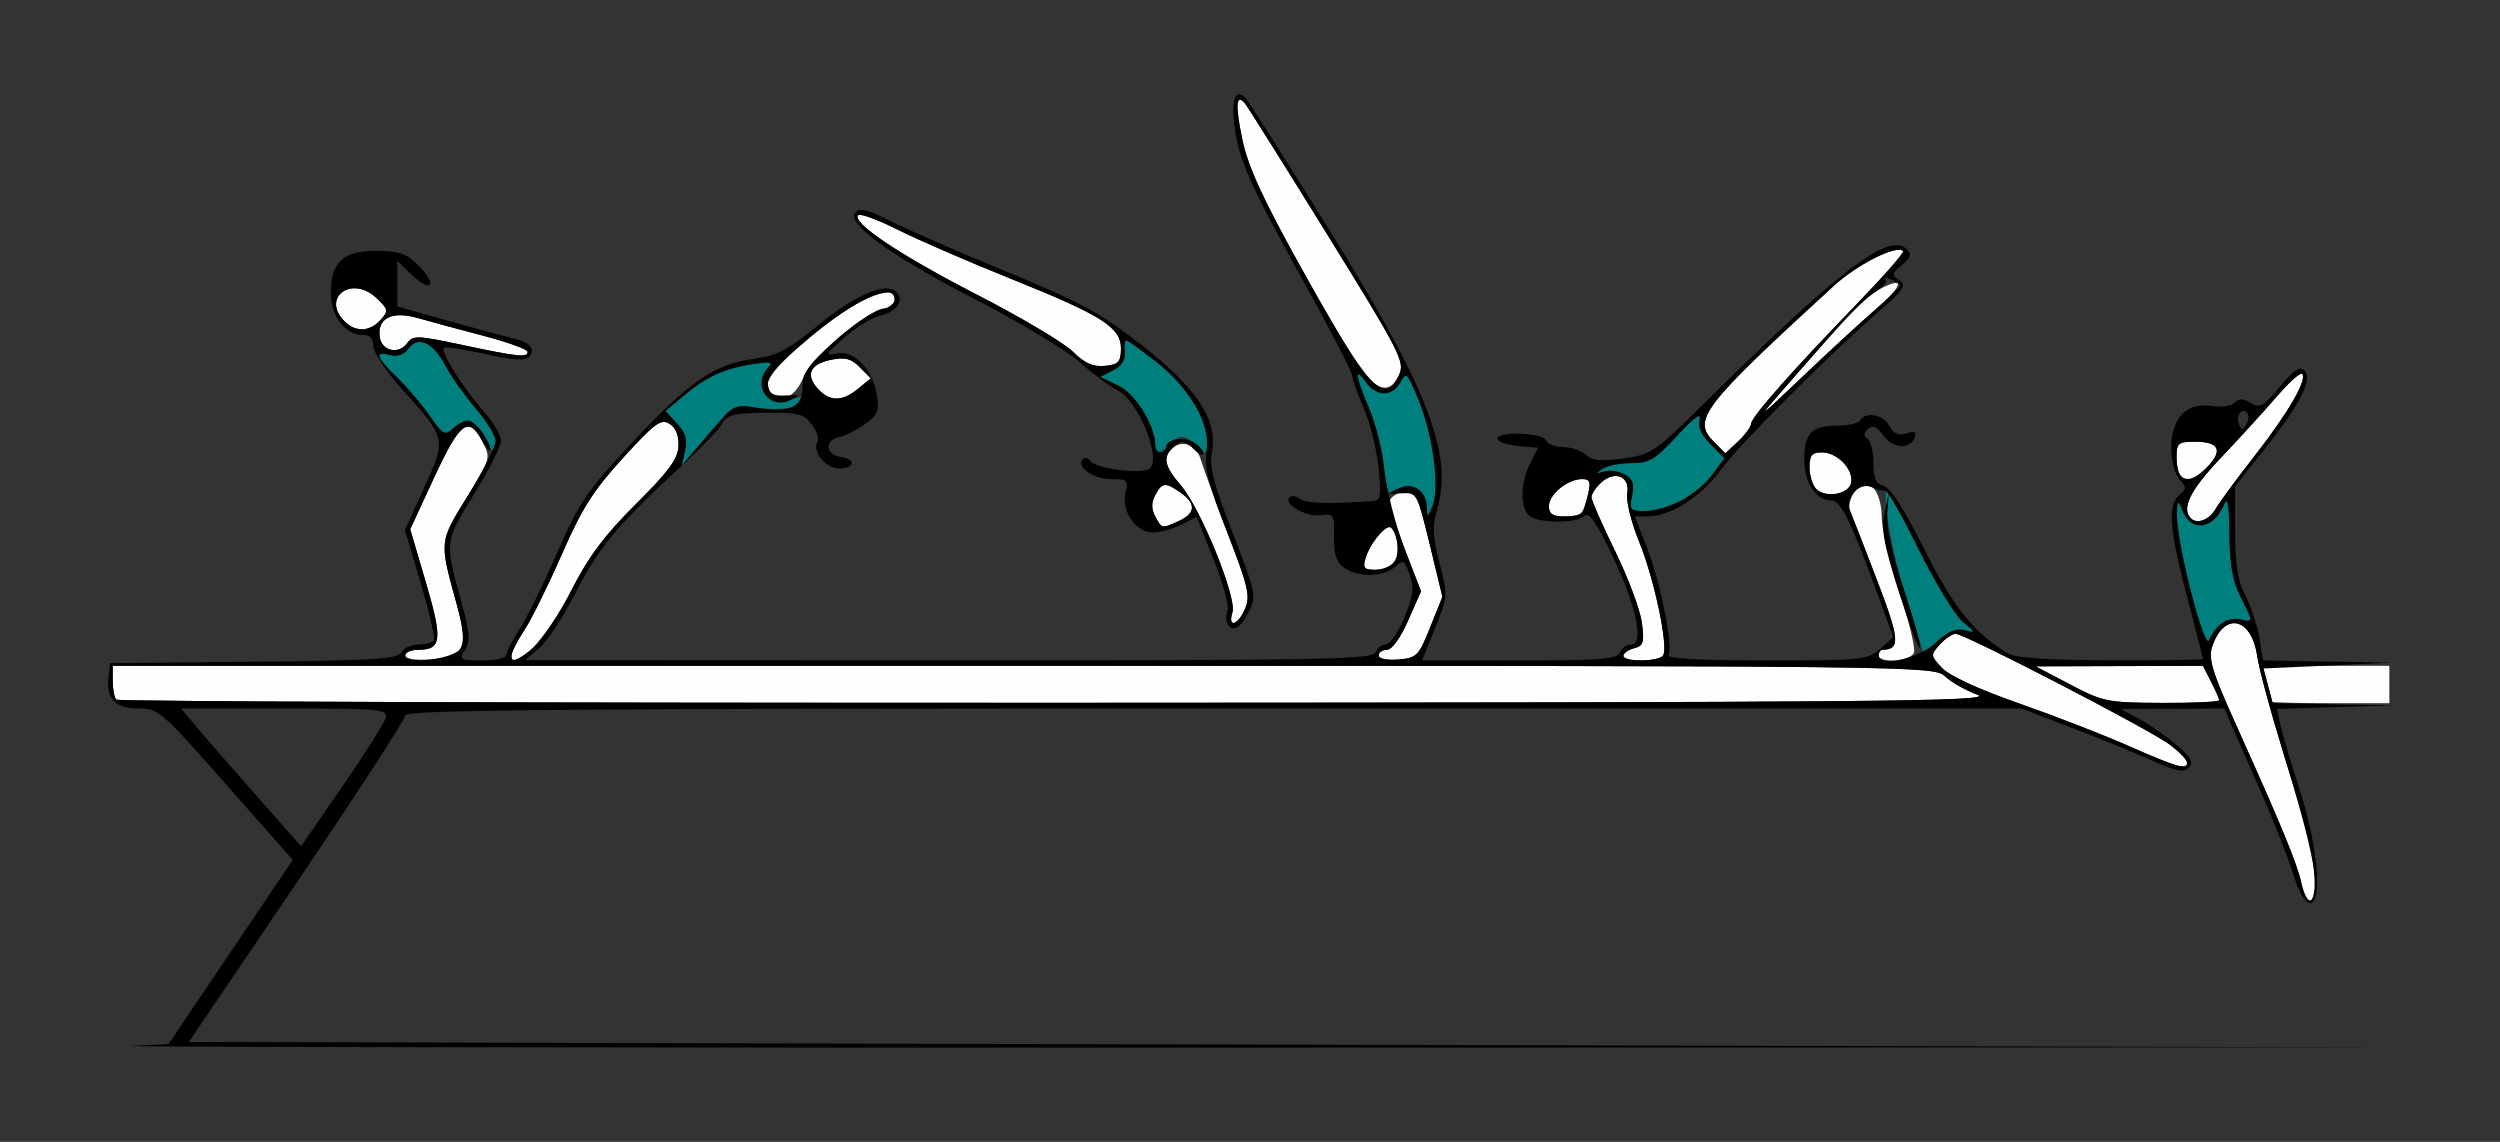 <?xml version="1.0" encoding="UTF-8" standalone="no"?>
<!-- Created with Inkscape (http://www.inkscape.org/) -->

<svg
   xmlns:dc="http://purl.org/dc/elements/1.1/"
   xmlns:cc="http://creativecommons.org/ns#"
   xmlns:rdf="http://www.w3.org/1999/02/22-rdf-syntax-ns#"
   xmlns:svg="http://www.w3.org/2000/svg"
   xmlns="http://www.w3.org/2000/svg"
   xmlns:sodipodi="http://sodipodi.sourceforge.net/DTD/sodipodi-0.dtd"
   xmlns:inkscape="http://www.inkscape.org/namespaces/inkscape"
   id="svg3336"
   version="1.1"
   inkscape:version="0.91 r13725"
   width="439.252"
   height="200.625"
   viewBox="0 0 439.252 200.625"
   sodipodi:docname="bb830403.svg">
  <rect x="0" y="0" width="439.252" height="200.625" fill="#333333" stroke="none"/>
  <defs
     id="defs3340" />
  <sodipodi:namedview
     pagecolor="#8f8f8f"
     bordercolor="#666666"
     borderopacity="1"
     objecttolerance="10"
     gridtolerance="10"
     guidetolerance="10"
     inkscape:pageopacity="0"
     inkscape:pageshadow="2"
     inkscape:window-width="1583"
     inkscape:window-height="1005"
     id="namedview3338"
     showgrid="false"
     inkscape:zoom="1.4228723"
     inkscape:cx="243.6512"
     inkscape:cy="112.0571"
     inkscape:window-x="0"
     inkscape:window-y="0"
     inkscape:window-maximized="0"
     inkscape:current-layer="svg3336" />
  <g
     id="g3346"
     transform="translate(5.788,3.548)">
    <path
       style="fill:#fefefe"
       d="m 398.573,151.641 c -0.703,-3.345 -3.541,-10.229 -11.375,-27.594 -4.318,-9.572 -5.014,-11.839 -4.298,-13.996 2.051,-6.171 6.897,-5.18 7.885,1.613 0.329,2.264 2.363,9.812 4.52,16.773 5.499,17.748 7.043,26.25 4.769,26.25 -0.473,0 -1.149,-1.371 -1.501,-3.047 z m -30.349,-24.12 c -4.369,-1.938 -13.066,-5.314 -19.326,-7.5 -6.991,-2.442 -12.188,-4.837 -13.471,-6.207 -2.027,-2.165 -2.039,-2.287 -0.389,-4.116 0.935,-1.037 2.183,-1.885 2.772,-1.885 1.609,0 34.161,16.847 37.658,19.49 3.122,2.359 3.932,4.026 1.869,3.846 -0.643,-0.056 -4.743,-1.688 -9.112,-3.627 z M 14.642,119.375 c -0.343,-0.344 -0.623,-1.82 -0.623,-3.281 l 0,-2.656 159.986,0 c 158.193,0 160.009,0.021 161.957,1.857 1.084,1.022 3.634,2.468 5.668,3.215 3.253,1.195 -16.125,1.366 -161.334,1.424 -90.767,0.036 -165.312,-0.215 -165.654,-0.559 z m 343.302,-2.656 -6.075,-3.19 14.696,-0.045 14.696,-0.045 1.426,2.766 c 0.784,1.521 1.426,2.998 1.426,3.281 0,0.283 -4.521,0.495 -10.047,0.47 -9.572,-0.043 -10.334,-0.196 -16.121,-3.236 z m 35.514,3.041 c 0,-0.132 -0.391,-1.609 -0.869,-3.281 l -0.869,-3.041 11.15,0 11.15,0 0,3.281 0,3.281 -10.28,0 c -5.654,0 -10.28,-0.108 -10.28,-0.241 z M 65.421,111.614 c 0,-0.544 1,-0.989 2.222,-0.989 4.169,0 4.374,-1.707 1.413,-11.776 l -2.767,-9.409 4.208,-9.095 c 4.547,-9.828 6.073,-10.943 8.508,-6.219 1.463,2.837 1.423,2.972 -2.878,9.895 -4.762,7.664 -4.74,7.426 -1.725,18.413 2.186,7.967 1.476,9.48 -4.638,9.882 -2.603,0.171 -4.344,-0.11 -4.344,-0.703 z m 18.692,-0.071 c 0,-0.527 1.024,-2.531 2.276,-4.453 1.252,-1.923 4.214,-7.925 6.582,-13.339 3.491,-7.981 5.522,-11.174 10.73,-16.875 5.573,-6.101 6.65,-6.89 8.137,-5.965 1.118,0.696 1.668,2.062 1.582,3.928 -0.103,2.245 -1.717,4.44 -7.488,10.183 -5.536,5.509 -8.333,9.248 -11.303,15.105 -4.197,8.277 -10.517,15.138 -10.517,11.416 z m 152.336,0.077 c 0,-0.547 0.654,-0.994 1.453,-0.994 0.863,0 2.375,-2.091 3.721,-5.143 l 2.267,-5.143 -2.786,-7.258 c -1.532,-3.992 -2.786,-7.766 -2.786,-8.388 0,-1.27 3.559,-2.686 4.466,-1.777 0.323,0.324 1.547,4.594 2.721,9.49 l 2.135,8.902 -2.143,5.361 c -2.016,5.045 -2.346,5.378 -5.595,5.652 -1.992,0.168 -3.453,-0.13 -3.453,-0.703 z m 42.991,0.053 c 0,-0.455 0.852,-1.052 1.893,-1.325 1.649,-0.433 1.822,-1.02 1.344,-4.562 -0.302,-2.236 -2.416,-7.871 -4.697,-12.522 -2.281,-4.651 -4.148,-8.91 -4.148,-9.464 0,-0.554 0.78,-1.716 1.734,-2.582 2.4,-2.178 5.109,-1.027 4.545,1.931 -0.237,1.242 0.716,5.084 2.117,8.539 2.667,6.576 5.152,18.363 4.199,19.911 -0.697,1.132 -6.988,1.199 -6.988,0.074 z m 44.86,-0.109 c 0,-0.516 0.315,-0.944 0.701,-0.952 3.137,-0.064 2.994,-1.817 -1,-12.248 -2.254,-5.889 -4.381,-11.352 -4.725,-12.14 -0.344,-0.788 -0.01,-2.265 0.742,-3.281 2.224,-3.005 4.734,-0.733 4.809,4.353 0.033,2.261 1.44,8.239 3.125,13.284 1.686,5.045 2.828,9.791 2.539,10.547 -0.588,1.537 -6.192,1.933 -6.192,0.437 z m -113.541,-7.533 c 0.803,-2.539 -5.569,-18.229 -9.042,-22.265 -2.942,-3.418 -3.281,-5.072 -1.367,-6.666 1.721,-1.433 4.119,-0.392 4.832,2.097 0.318,1.113 2.452,6.927 4.742,12.921 3.652,9.561 4.025,11.2 3.045,13.359 -1.313,2.89 -3.089,3.334 -2.209,0.552 z m 23.401,-9.576 c 0.7,-2.303 3.106,-5.391 4.202,-5.391 0.379,0 0.962,1.095 1.297,2.433 0.753,3.011 -0.811,5.067 -3.855,5.067 -1.936,0 -2.187,-0.322 -1.644,-2.109 z M 197.196,87.188 c -0.711,-1.332 -0.711,-2.418 0,-3.75 1.204,-2.258 1.769,-2.31 4.465,-0.416 2.731,1.919 2.628,3.613 -0.303,4.953 -3.062,1.4 -2.987,1.414 -4.162,-0.787 z m 181.964,0.345 c -1.73,-1.736 -0.154,-4.942 5.205,-10.582 3.223,-3.393 7.644,-8.238 9.824,-10.767 2.18,-2.529 4.205,-4.356 4.5,-4.061 0.973,0.976 -2.403,6.821 -8.299,14.372 -3.196,4.092 -6.276,8.277 -6.845,9.301 -1.094,1.968 -3.288,2.837 -4.385,1.737 z M 266.355,85.366 c 0,-2.058 3.301,-4.741 5.833,-4.741 1.358,0 1.561,0.494 1.065,2.578 -0.896,3.76 -1.13,3.984 -4.149,3.984 -2.099,0 -2.749,-0.431 -2.749,-1.822 z m 46.956,-3.013 c -0.639,-0.641 -1.162,-2.347 -1.162,-3.79 0,-2.129 0.414,-2.625 2.192,-2.625 2.681,0 5.565,2.995 5.125,5.321 -0.388,2.049 -4.478,2.776 -6.155,1.094 z M 377.259,80 c -0.343,-0.344 -0.623,-1.82 -0.623,-3.281 0,-2.402 0.308,-2.656 3.216,-2.656 4.183,0 4.975,1.46 2.327,4.288 -2.133,2.278 -3.752,2.82 -4.919,1.649 z m -81.928,-5.934 c -3.852,-3.864 -2.12,-6.117 21.025,-27.337 4.18,-3.833 11.096,-7.317 12.242,-6.167 0.239,0.239 -3.469,4.469 -8.24,9.399 -11.398,11.778 -18.487,19.82 -18.487,20.971 0,0.511 -1.014,1.885 -2.252,3.052 l -2.252,2.123 -2.034,-2.041 z m 12.16,-9.142 c 12.199,-13.939 14.615,-16.441 17.128,-17.745 4.404,-2.285 3.992,-0.572 -0.875,3.638 -2.521,2.18 -8.363,7.564 -12.982,11.964 -7.728,7.362 -7.989,7.533 -3.271,2.142 z M 129.595,65.938 c -1.759,-1.765 0.071,-4.481 6.825,-10.133 6.323,-5.29 11.149,-7.992 14.274,-7.992 0.389,0 0.707,0.633 0.707,1.406 0,0.773 -0.819,1.406 -1.821,1.406 -2.47,0 -13.01,8.929 -14.178,12.012 -1.287,3.395 -4.112,5.001 -5.808,3.3 z m 8.287,-1.215 c -2.218,-2.458 -1.33,-4.321 2.417,-5.073 2.409,-0.483 3.491,-0.195 4.987,1.33 l 1.91,1.947 -2.206,1.818 c -2.806,2.312 -5.008,2.305 -7.108,-0.022 z m 95.702,-3.082 c -1.319,-1.676 -6.31,-10.106 -11.092,-18.734 -6.478,-11.687 -9.028,-17.281 -10.001,-21.938 -1.264,-6.047 -1.116,-8.191 0.439,-6.375 0.412,0.481 6.93,10.861 14.484,23.066 12.775,20.638 13.659,22.36 12.637,24.609 -1.476,3.25 -3.576,3.046 -6.467,-0.628 z M 182.71,58.224 c -1.542,-1.529 -9.112,-6.025 -16.822,-9.99 -13.606,-6.997 -22.127,-12.699 -20.89,-13.979 0.333,-0.344 3.487,0.819 7.009,2.585 3.522,1.766 12.502,5.66 19.956,8.652 16,6.424 19.267,8.517 19.204,12.301 -0.038,2.275 -0.463,2.715 -2.849,2.943 -2.076,0.199 -3.532,-0.454 -5.607,-2.513 z M 75.25,57.019 c -7.735,-1.645 -8.482,-1.665 -9.509,-0.257 -1.482,2.033 -4.455,1.369 -4.805,-1.072 -0.477,-3.333 2.137,-4.653 6.659,-3.364 2.145,0.612 7.37,2.024 11.611,3.138 4.241,1.114 7.71,2.38 7.71,2.812 0,1.044 -1.712,0.86 -11.666,-1.258 z m -20.51,-4.117 c -4.153,-4.166 1.287,-8.16 5.591,-4.104 2.139,2.016 2.186,2.26 0.738,3.865 -1.897,2.103 -4.378,2.197 -6.329,0.24 z"
       id="path3354"
       inkscape:connector-curvature="0" />
    <path
       style="fill:#007f7f"
       d="m 329.008,101.066 c -2.593,-8.305 -4.295,-18.561 -3.081,-18.565 0.124,-4.12e-4 2.573,4.745 5.441,10.546 2.868,5.801 6.33,11.481 7.692,12.623 2.355,1.974 2.372,2.049 0.346,1.517 -1.516,-0.398 -2.855,0.133 -4.646,1.841 l -2.516,2.4 -3.235,-10.361 z m 50.185,-0.546 c -2.494,-9.817 -3.538,-19.361 -1.585,-14.484 1.638,4.091 5.612,3.475 7.485,-1.16 0.507,-1.254 0.791,0.593 0.83,5.395 0.043,5.363 0.556,8.279 1.928,10.978 2.305,4.533 2.305,4.626 -0.005,4.02 -2.07,-0.543 -4.545,1.109 -5.487,3.662 -0.388,1.053 -1.539,-2.003 -3.166,-8.412 z M 244.919,85.662 c -0.092,-3.099 -2.443,-4.592 -5.227,-3.32 -2.277,1.041 -2.309,0.994 -2.331,-3.378 -0.013,-2.526 -1.016,-6.853 -2.332,-10.058 -2.651,-6.455 -2.958,-8.365 -0.864,-5.365 1.85,2.65 4.706,2.674 6.106,0.051 1.012,-1.896 1.226,-1.683 3.201,3.188 2.551,6.29 3.737,15.29 2.442,18.532 -0.856,2.144 -0.941,2.174 -0.995,0.349 z m 36.045,-2.138 c 0.423,-2.122 0.123,-2.952 -1.358,-3.747 -1.046,-0.561 -2.667,-0.771 -3.604,-0.467 -1.419,0.461 -1.469,0.385 -0.301,-0.458 0.771,-0.556 3.059,-1.018 5.084,-1.026 3.225,-0.013 4.233,-0.612 8.125,-4.838 2.902,-3.15 4.267,-4.144 3.933,-2.865 -0.346,1.326 0.274,2.745 1.919,4.395 l 2.43,2.437 -2.101,2.866 C 292.554,83.284 287.084,86.25 283.238,86.25 c -2.612,0 -2.778,-0.199 -2.274,-2.726 z M 114.581,75.651 c 0.45,-1.97 0.091,-3.174 -1.43,-4.799 l -2.031,-2.169 2.963,-2.501 c 4.1,-3.461 7.174,-4.91 12.085,-5.7 3.442,-0.553 3.994,-0.454 3.037,0.545 -2.999,3.135 0.062,7.491 4,5.692 1.366,-0.625 2.309,-0.688 2.309,-0.156 0,1.39 -4.359,2.163 -8.474,1.503 C 123.053,67.428 123.406,67.19 116.768,75 l -2.789,3.281 0.601,-2.63 z m 89.859,-0.868 c -1.997,-2.025 -2.955,-2.076 -4.773,-0.252 -1.705,1.711 -2.47,1.786 -2.47,0.244 0,-3.489 -3.439,-9.107 -6.457,-10.551 l -3.222,-1.541 2.269,-1.165 c 1.51,-0.775 2.195,-1.852 2.047,-3.217 -0.122,-1.128 -0.005,-2.052 0.261,-2.052 0.266,0 2.679,1.731 5.363,3.847 5.173,4.079 9.39,10.846 8.906,14.29 -0.276,1.963 -0.361,1.98 -1.924,0.395 z M 79.597,73.567 c -1.413,-3.112 -3.562,-3.85 -5.661,-1.944 -1.594,1.447 -1.842,1.325 -4.171,-2.046 -1.362,-1.972 -3.948,-5.016 -5.747,-6.765 -3.765,-3.661 -4.104,-4.73 -1.262,-3.985 1.298,0.34 2.431,-0.053 3.202,-1.11 1.709,-2.344 4.305,-1.168 6.489,2.942 1.018,1.915 3.428,5.318 5.356,7.562 1.928,2.244 3.505,4.898 3.505,5.898 0,2.427 -0.42,2.291 -1.711,-0.552 z"
       id="path3350"
       inkscape:connector-curvature="0" />
    <path
       style="fill:#000000"
       d="m 17.29,180.221 6.542,-0.344 10.91,-16.167 10.91,-16.167 -10.293,-11.662 C 22.19,120.959 22.165,120.938 18.378,120.938 c -3.834,0 -5.535,-1.769 -5.128,-5.334 l 0.301,-2.635 25.205,-0.25 c 21.125,-0.21 25.331,-0.475 25.981,-1.641 0.427,-0.765 1.781,-1.391 3.011,-1.391 1.229,0 2.439,-0.331 2.688,-0.736 0.249,-0.405 -0.791,-4.934 -2.311,-10.064 l -2.765,-9.328 3.383,-7.423 c 3.942,-8.65 3.947,-8.626 -3.968,-17.4 -2.729,-3.025 -4.962,-6.384 -4.962,-7.463 0,-1.337 -0.595,-1.962 -1.869,-1.962 -3.123,0 -5.607,-3.323 -5.607,-7.5 0,-5.373 2.348,-7.425 8.337,-7.289 3.86,0.088 5.154,0.581 7.227,2.751 3.249,3.401 2.062,4.723 -1.321,1.472 l -2.56,-2.461 0,4.009 0,4.009 8.879,2.499 c 4.883,1.375 10.039,2.759 11.457,3.077 3.005,0.673 4.103,2.011 2.758,3.36 -0.642,0.644 -3.132,0.454 -7.7,-0.589 -3.713,-0.847 -6.956,-1.334 -7.207,-1.083 -0.653,0.655 3.295,6.976 6.936,11.106 1.706,1.935 3.102,4.273 3.102,5.195 0,0.922 -2.146,5.174 -4.768,9.449 -5.201,8.479 -5.16,8.107 -2.14,19.112 1.422,5.181 1.527,6.677 0.577,8.203 -1.096,1.76 -0.921,1.866 3.052,1.866 2.317,0 4.214,-0.431 4.214,-0.958 0,-0.527 1.024,-2.531 2.276,-4.453 1.252,-1.923 4.232,-7.976 6.623,-13.451 3.914,-8.965 5.231,-10.902 13.233,-19.465 9.991,-10.692 14.491,-13.774 21.453,-14.691 3.997,-0.526 5.897,-1.532 11.37,-6.018 6.402,-5.247 11.783,-7.518 13.57,-5.726 1.442,1.446 0.052,3.515 -2.789,4.153 -1.458,0.327 -4.333,2.089 -6.389,3.916 -3.313,2.943 -3.469,3.259 -1.377,2.771 3.047,-0.71 6.384,2.685 7.122,7.246 0.46,2.84 0.173,3.535 -2.14,5.181 -1.469,1.046 -3.512,2.062 -4.54,2.258 -2.547,0.486 -2.371,3.072 0.234,3.443 2.843,0.405 2.682,2.044 -0.201,2.044 -2.375,0 -4.797,-3.023 -3.764,-4.698 0.308,-0.5 -0.156,-1.863 -1.032,-3.027 -1.399,-1.861 -2.391,-2.11 -8.168,-2.051 -5.486,0.056 -6.74,0.367 -7.57,1.875 -0.547,0.994 -3.29,3.917 -6.097,6.495 -12.09,11.106 -15.515,15.143 -19.499,22.985 -2.223,4.374 -5.167,8.887 -6.542,10.029 l -2.501,2.076 74.433,0.034 c 65.321,0.03 74.499,-0.138 74.971,-1.373 0.296,-0.773 1.126,-1.406 1.845,-1.406 0.719,0 2.181,-2.111 3.25,-4.692 1.583,-3.821 1.759,-5.222 0.951,-7.547 -0.912,-2.623 -1.123,-2.737 -2.594,-1.402 -2.002,1.817 -6.591,1.88 -8.986,0.123 -1.347,-0.989 -1.792,-2.388 -1.729,-5.441 0.081,-3.903 -0.036,-4.092 -2.336,-3.766 -2.554,0.363 -6.634,-1.955 -5.48,-3.113 0.372,-0.373 1.213,-0.251 1.868,0.272 0.996,0.796 5.479,0.922 12.922,0.363 1.215,-0.091 1.352,-1.062 0.845,-5.975 -0.333,-3.226 -1.511,-7.921 -2.619,-10.432 -1.107,-2.511 -2.013,-5.073 -2.013,-5.694 0,-0.62 -4.327,-8.926 -9.616,-18.457 -7.509,-13.531 -9.86,-18.645 -10.729,-23.334 -1.106,-5.965 -0.411,-8.991 1.596,-6.952 0.482,0.49 7.031,10.792 14.553,22.893 17.523,28.191 22.01,39.768 19.139,49.381 -0.884,2.961 -0.807,4.737 0.414,9.463 1.477,5.72 1.464,5.913 -0.787,11.47 l -2.29,5.652 17.124,0 c 14.359,0 17.211,-0.227 17.662,-1.406 0.296,-0.773 1.187,-1.406 1.98,-1.406 2.348,0 0.854,-6.913 -3.414,-15.798 -2.738,-5.7 -4.041,-7.549 -4.791,-6.797 -1.38,1.384 -8.408,1.318 -9.814,-0.092 -1.538,-1.543 -1.407,-5.914 0.275,-9.178 l 1.397,-2.71 -3.427,-0.291 c -1.885,-0.16 -3.565,-0.713 -3.733,-1.228 -0.457,-1.402 7.996,-1.17 8.533,0.234 C 266.095,74.473 267.433,75 268.822,75 c 1.389,0 3.197,0.61 4.018,1.355 1.142,1.037 2.694,1.189 6.616,0.65 4.92,-0.677 5.496,-1.074 14.539,-10.027 23.501,-23.266 32.209,-29.853 35.296,-26.7 0.823,0.84 0.602,1.499 -0.92,2.748 -1.814,1.488 -1.858,1.739 -0.467,2.666 1.328,0.885 0.842,1.629 -3.605,5.514 -9.343,8.163 -24.399,23.252 -27.752,27.813 -3.455,4.701 -8.888,8.168 -12.796,8.168 l -2.304,0 2.15,5.503 c 2.364,6.052 4.641,17.485 3.764,18.907 -0.349,0.566 6.054,0.902 17.177,0.902 16.902,0 17.84,-0.096 20.021,-2.045 l 2.289,-2.045 -2.752,-7.564 C 319.369,87.849 317.644,84.375 315.918,84.375 c -2.642,0 -4.703,-3.133 -4.703,-7.152 0,-4.638 1.283,-5.973 5.739,-5.973 1.923,0 3.756,-0.422 4.074,-0.938 0.994,-1.614 4.094,-1.024 5.164,0.983 0.736,1.379 1.566,1.748 2.947,1.308 1.377,-0.438 1.803,-0.252 1.501,0.658 -0.732,2.204 -3.759,2.055 -5.512,-0.272 -1.244,-1.651 -1.932,-1.939 -2.73,-1.142 -0.761,0.76 -0.775,1.247 -0.051,1.696 0.559,0.346 1.016,2.243 1.016,4.215 0,2.758 0.418,3.695 1.81,4.06 1.183,0.31 3.652,4.165 7.127,11.125 5.122,10.259 8.864,14.897 14.805,18.351 1.323,0.769 7.188,1.149 18.08,1.172 8.867,0.018 16.119,-0.072 16.116,-0.201 -0.004,-0.129 -1.265,-5.037 -2.804,-10.907 -3.136,-11.963 -3.46,-16.202 -1.372,-17.941 1.278,-1.064 1.278,-1.351 0,-2.767 -0.798,-0.885 -1.425,-3.301 -1.425,-5.491 0,-5.231 2.701,-8.075 7.004,-7.374 1.717,0.28 3.523,0.028 4.124,-0.574 0.801,-0.804 1.516,-0.791 2.859,0.05 1.566,0.981 2.201,0.626 5.069,-2.836 2.465,-2.976 3.544,-3.691 4.351,-2.883 1.51,1.512 -0.742,5.94 -7.069,13.906 l -5.122,6.448 0,7.839 c 0,5.954 0.444,8.711 1.844,11.465 1.014,1.995 2.12,5.353 2.456,7.463 l 0.611,3.836 11.329,0.19 11.329,0.19 -11.277,0.513 -11.277,0.513 0.79,3.047 0.79,3.047 10.487,0.199 10.487,0.199 -10.114,0.302 -10.114,0.302 0.631,2.884 c 0.347,1.586 1.883,6.739 3.414,11.452 3.135,9.655 4.034,19.818 1.752,19.818 -0.816,0 -1.973,-2.032 -2.938,-5.156 -0.875,-2.836 -3.358,-9.164 -5.516,-14.062 -2.159,-4.898 -4.522,-10.277 -5.252,-11.953 l -1.327,-3.047 -9.1,0.041 -9.1,0.041 3.271,1.765 c 1.799,0.971 4.743,3.027 6.542,4.569 2.57,2.203 3.03,3.053 2.144,3.965 -0.894,0.92 -2.25,0.656 -6.542,-1.273 -2.978,-1.339 -9.341,-3.936 -14.14,-5.771 l -8.725,-3.337 -141.976,0 c -115.041,0 -141.976,0.229 -141.976,1.205 0,0.663 -8.558,13.846 -19.018,29.297 l -19.018,28.092 193.551,0.472 193.551,0.472 -201.869,0.045 c -111.028,0.025 -198.925,-0.11 -195.327,-0.299 z m 383.604,-28.58 c -0.058,-4.351 -1.143,-8.857 -5.588,-23.203 -2.157,-6.961 -4.191,-14.509 -4.52,-16.773 -0.988,-6.793 -5.834,-7.784 -7.885,-1.613 -0.717,2.157 -0.021,4.423 4.298,13.996 7.834,17.365 10.672,24.249 11.375,27.594 0.352,1.676 1.028,3.047 1.501,3.047 0.473,0 0.842,-1.371 0.82,-3.047 z M 61.995,122.578 c 0.415,-1.522 -0.872,-1.641 -17.758,-1.641 l -18.205,0 2.638,3.154 c 1.451,1.734 6.195,7.18 10.542,12.1 l 7.904,8.947 7.215,-10.46 c 3.968,-5.753 7.417,-11.198 7.663,-12.1 z m 316.51,7.846 c 0,-0.454 -1.367,-1.859 -3.037,-3.122 -3.497,-2.643 -36.048,-19.49 -37.658,-19.49 -0.589,0 -1.837,0.848 -2.772,1.885 -1.65,1.829 -1.638,1.951 0.389,4.116 1.284,1.371 6.48,3.765 13.471,6.207 6.26,2.187 14.957,5.562 19.326,7.5 8.369,3.713 10.28,4.253 10.28,2.903 z M 341.63,118.51 c -2.033,-0.747 -4.584,-2.194 -5.668,-3.215 -1.949,-1.837 -3.764,-1.857 -161.957,-1.857 l -159.986,0 0,2.656 c 0,1.461 0.28,2.938 0.623,3.281 0.343,0.344 74.887,0.595 165.654,0.559 145.209,-0.058 164.587,-0.229 161.334,-1.424 z m 42.482,0.975 c 0,-0.283 -0.642,-1.76 -1.426,-3.281 l -1.426,-2.766 -14.696,0.045 -14.696,0.045 6.075,3.19 c 5.788,3.04 6.549,3.192 16.121,3.236 5.526,0.025 10.047,-0.186 10.047,-0.47 z m -308.987,-9.081 c 0.763,-1.22 0.582,-3.214 -0.723,-7.969 -3.021,-11.01 -3.063,-10.637 2.139,-19.116 2.622,-4.274 4.768,-8.502 4.768,-9.394 0,-0.893 -1.577,-3.459 -3.505,-5.703 -1.928,-2.244 -4.338,-5.647 -5.356,-7.562 -2.184,-4.109 -4.78,-5.286 -6.489,-2.942 -0.771,1.058 -1.905,1.451 -3.202,1.11 -2.842,-0.745 -2.503,0.324 1.262,3.985 1.799,1.749 4.385,4.793 5.747,6.765 2.254,3.262 2.618,3.457 4.046,2.16 0.863,-0.784 2.038,-1.425 2.611,-1.425 1.178,0 3.971,3.662 3.914,5.13 -0.021,0.53 -0.665,-0.197 -1.432,-1.615 -2.368,-4.378 -3.925,-3.171 -8.408,6.517 l -4.208,9.095 2.767,9.409 c 2.961,10.068 2.756,11.776 -1.413,11.776 -1.222,0 -2.222,0.445 -2.222,0.989 0,1.7 8.552,0.633 9.704,-1.21 z m 12.839,-0.199 c 1.496,-1.262 4.495,-5.798 6.665,-10.078 2.969,-5.856 5.767,-9.595 11.303,-15.105 5.771,-5.744 7.385,-7.939 7.488,-10.183 0.086,-1.866 -0.464,-3.233 -1.582,-3.928 -1.487,-0.925 -2.564,-0.136 -8.137,5.965 -5.208,5.701 -7.238,8.894 -10.73,16.875 -2.368,5.414 -5.33,11.417 -6.582,13.339 -3.658,5.619 -2.98,6.96 1.575,3.115 z m 157.533,-3.534 2.143,-5.361 -2.222,-9.17 c -2.187,-9.027 -2.264,-9.168 -4.895,-9.014 -2.541,0.149 -2.57,0.107 -0.592,-0.836 2.543,-1.213 4.899,0.38 4.988,3.373 0.054,1.825 0.139,1.795 0.995,-0.349 1.295,-3.242 0.109,-12.242 -2.442,-18.532 -1.975,-4.871 -2.19,-5.084 -3.201,-3.188 -1.399,2.623 -4.255,2.599 -6.106,-0.051 -2.058,-2.948 -1.804,-0.821 0.538,4.489 1.096,2.485 2.339,7.496 2.762,11.135 0.423,3.639 2.042,9.892 3.597,13.896 l 2.828,7.279 -2.267,5.143 c -1.346,3.052 -2.858,5.143 -3.721,5.143 -0.799,0 -1.453,0.447 -1.453,0.994 0,0.574 1.461,0.871 3.453,0.703 3.249,-0.274 3.579,-0.608 5.595,-5.652 z m 40.93,4.928 c 0.954,-1.548 -1.532,-13.335 -4.199,-19.911 -1.401,-3.455 -2.354,-7.298 -2.117,-8.539 0.564,-2.958 -2.146,-4.109 -4.545,-1.931 -0.954,0.866 -1.734,2.028 -1.734,2.582 0,0.554 1.866,4.813 4.148,9.464 2.281,4.651 4.395,10.286 4.697,12.522 0.479,3.542 0.306,4.13 -1.344,4.562 -1.041,0.273 -1.893,0.869 -1.893,1.325 0,1.124 6.29,1.058 6.988,-0.074 z m 47.858,-2.202 c 2.175,-2.025 3.552,-2.62 5.114,-2.21 2.038,0.535 2.022,0.465 -0.34,-1.515 -1.362,-1.142 -4.823,-6.821 -7.691,-12.621 -2.868,-5.8 -5.526,-10.479 -5.908,-10.398 -0.382,0.081 -1.491,-0.2 -2.465,-0.623 -2.132,-0.927 -4.694,1.962 -3.72,4.195 0.344,0.788 2.47,6.251 4.725,12.14 3.993,10.431 4.136,12.183 1,12.248 -0.386,0.007 -0.701,0.469 -0.701,1.024 0,2.14 6.957,0.58 9.986,-2.239 z m -6.349,-8.663 c -2.747,-8.6 -3.231,-11.223 -2.613,-14.16 l 0.759,-3.604 -0.273,3.75 c -0.174,2.393 0.863,7.143 2.867,13.125 1.727,5.156 3.026,9.841 2.886,10.41 -0.14,0.569 -1.771,-3.715 -3.626,-9.521 z m 56.533,5.296 c 0.826,-0.687 2.345,-1.029 3.376,-0.758 2.31,0.606 2.31,0.513 0.005,-4.02 -1.373,-2.699 -1.885,-5.615 -1.928,-10.978 -0.039,-4.802 -0.323,-6.65 -0.83,-5.395 -1.873,4.635 -5.847,5.251 -7.485,1.16 -0.762,-1.904 -0.859,-1.782 -0.912,1.144 -0.085,4.679 4.9,23.823 5.664,21.752 0.335,-0.909 1.285,-2.216 2.111,-2.903 z M 239.178,95.246 c 1.107,-1.338 0.467,-6.183 -0.817,-6.183 -1.095,0 -3.502,3.088 -4.202,5.391 -0.543,1.788 -0.292,2.109 1.644,2.109 1.257,0 2.775,-0.592 3.374,-1.317 z M 383.545,85.795 c 0.569,-1.024 3.649,-5.209 6.845,-9.301 5.897,-7.55 9.272,-13.396 8.299,-14.372 -0.295,-0.296 -2.32,1.532 -4.5,4.061 -2.18,2.529 -6.601,7.374 -9.824,10.767 -5.359,5.641 -6.935,8.846 -5.205,10.582 1.097,1.1 3.29,0.231 4.385,-1.737 z m -111.299,0.689 c 0.216,-0.387 0.67,-1.863 1.008,-3.281 0.497,-2.084 0.293,-2.578 -1.065,-2.578 -2.532,0 -5.833,2.683 -5.833,4.741 0,1.391 0.65,1.822 2.749,1.822 1.512,0 2.926,-0.316 3.142,-0.703 z m 17.278,-2.016 c 1.907,-0.98 4.413,-3.071 5.568,-4.647 l 2.101,-2.866 -2.43,-2.437 c -1.645,-1.65 -2.265,-3.069 -1.919,-4.395 0.333,-1.279 -1.031,-0.285 -3.933,2.865 -3.893,4.225 -4.9,4.825 -8.125,4.838 -2.025,0.008 -4.313,0.47 -5.084,1.026 -1.168,0.843 -1.117,0.919 0.301,0.458 0.937,-0.305 2.559,-0.095 3.604,0.467 1.48,0.795 1.781,1.624 1.358,3.747 -0.504,2.527 -0.338,2.726 2.274,2.726 1.55,0 4.378,-0.802 6.285,-1.781 z m 29.943,-3.21 c 0.44,-2.326 -2.445,-5.321 -5.125,-5.321 -1.777,0 -2.192,0.496 -2.192,2.625 0,1.444 0.523,3.149 1.162,3.79 1.677,1.682 5.768,0.955 6.155,-1.094 z m 62.712,-2.908 c 2.648,-2.828 1.856,-4.288 -2.327,-4.288 -2.908,0 -3.216,0.254 -3.216,2.656 0,4.568 2.189,5.213 5.542,1.632 z M 121.441,69.595 c 1.582,-1.782 2.482,-2.028 5.598,-1.528 5.971,0.958 8.163,0.005 8.163,-3.549 0,-2.502 0.954,-3.889 5.53,-8.033 3.041,-2.755 6.686,-5.253 8.1,-5.552 1.414,-0.299 2.57,-1.123 2.57,-1.832 0,-3.203 -6.775,-0.163 -15.03,6.744 -5.657,4.733 -7.428,6.761 -7.214,8.26 0.223,1.563 0.882,1.954 3.086,1.831 2.628,-0.147 2.673,-0.094 0.722,0.836 -3.71,1.77 -6.651,-2.723 -3.761,-5.745 0.956,-1 0.405,-1.099 -3.037,-0.545 -4.911,0.789 -7.985,2.239 -12.085,5.7 l -2.963,2.501 2.031,2.169 c 1.521,1.624 1.88,2.829 1.43,4.799 L 113.98,78.281 116.768,75 c 1.534,-1.805 3.637,-4.237 4.673,-5.405 z m 180.428,1.336 c 0,-1.151 7.09,-9.193 18.487,-20.971 4.771,-4.93 8.479,-9.159 8.24,-9.399 -1.146,-1.149 -8.062,2.335 -12.242,6.167 -23.145,21.221 -24.877,23.473 -21.025,27.337 l 2.034,2.041 2.252,-2.123 c 1.239,-1.167 2.252,-2.541 2.252,-3.052 z m 87.257,-1.761 c -0.803,-1.303 -2.16,0.182 -1.572,1.72 0.435,1.136 0.719,1.191 1.299,0.249 0.409,-0.663 0.531,-1.549 0.273,-1.969 z M 323.598,50.944 c 2.442,-2.11 4.439,-4.055 4.439,-4.321 0,-0.267 -0.723,-0.763 -1.607,-1.103 -0.884,-0.34 -1.306,-0.317 -0.938,0.053 0.368,0.369 -0.486,1.384 -1.898,2.256 -1.412,0.871 -4.459,3.761 -6.772,6.42 -2.313,2.66 -6.513,7.468 -9.333,10.685 -4.693,5.354 -4.417,5.172 3.271,-2.152 4.619,-4.4 10.396,-9.727 12.837,-11.837 z m -178.608,13.801 2.206,-1.818 -1.91,-1.947 c -1.496,-1.525 -2.578,-1.813 -4.987,-1.33 -3.747,0.752 -4.635,2.615 -2.417,5.073 2.1,2.328 4.302,2.335 7.108,0.022 z M 240.051,62.269 c 1.022,-2.25 0.138,-3.971 -12.637,-24.609 -7.555,-12.205 -14.073,-22.584 -14.484,-23.066 -1.555,-1.817 -1.702,0.328 -0.439,6.375 0.973,4.657 3.523,10.251 10.001,21.938 12.205,22.02 14.968,25.067 17.559,19.362 z M 86.916,58.277 c 0,-0.432 -3.47,-1.698 -7.71,-2.812 -4.241,-1.114 -9.465,-2.527 -11.611,-3.138 -4.522,-1.29 -7.136,0.031 -6.659,3.364 0.349,2.441 3.323,3.105 4.805,1.072 1.026,-1.408 1.773,-1.388 9.509,0.257 9.954,2.117 11.666,2.302 11.666,1.258 z M 61.069,52.662 c 1.448,-1.605 1.401,-1.849 -0.738,-3.865 -4.304,-4.056 -9.744,-0.062 -5.591,4.104 1.951,1.957 4.432,1.863 6.329,-0.24 z m 148.797,53.36 c -0.289,-0.469 -0.277,-1.502 0.026,-2.294 0.303,-0.793 -0.794,-4.825 -2.439,-8.96 l -2.991,-7.518 -2.651,1.375 C 200.351,89.381 198.096,90 196.797,90 c -3.043,0 -5.639,-3.777 -4.826,-7.024 0.541,-2.164 0.336,-2.351 -2.586,-2.351 -3.103,0 -6.182,-2.212 -4.888,-3.511 0.358,-0.359 0.944,-0.203 1.301,0.347 0.841,1.294 8.739,2.358 10.305,1.387 2.41,-1.494 -1.896,-12.142 -5.608,-13.864 -1.198,-0.556 -4.108,-2.725 -6.468,-4.821 -2.36,-2.096 -10.561,-7.043 -18.224,-10.995 -15.161,-7.817 -23.072,-13.54 -21.29,-15.401 0.803,-0.84 2.251,-0.486 6.075,1.482 2.761,1.421 11.91,5.415 20.331,8.874 13.154,5.403 16.525,7.235 23.927,13.004 9.772,7.615 13.416,13.23 12.282,18.919 -0.47,2.358 0.361,5.55 3.664,14.067 4.142,10.681 4.227,11.103 2.791,13.889 -1.495,2.901 -2.754,3.584 -3.717,2.02 z m 3.115,-2.663 c 0.921,-2.245 0.516,-3.964 -3.14,-13.306 -3.289,-8.406 -4.08,-11.467 -3.653,-14.144 0.772,-4.841 -2.63,-11.002 -8.73,-15.812 C 194.774,57.981 192.361,56.25 192.095,56.25 c -0.266,0 -0.384,0.923 -0.261,2.052 0.148,1.365 -0.537,2.442 -2.047,3.217 l -2.269,1.165 3.222,1.541 c 3.019,1.444 6.457,7.062 6.457,10.551 0,0.639 0.421,1.162 0.935,1.162 0.514,0 0.935,-0.377 0.935,-0.837 0,-1.42 2.843,-2.02 4.741,-1.001 0.991,0.532 1.801,1.404 1.801,1.939 0,0.534 -0.661,0.309 -1.469,-0.502 -1.763,-1.768 -2.474,-1.831 -3.952,-0.348 -1.714,1.719 -1.367,3.213 1.529,6.577 3.474,4.036 9.846,19.726 9.042,22.265 -0.908,2.871 1.006,2.294 2.222,-0.67 z M 201.358,87.975 c 2.931,-1.34 3.035,-3.034 0.303,-4.953 -2.696,-1.894 -3.26,-1.842 -4.465,0.416 -0.711,1.332 -0.711,2.418 0,3.75 1.174,2.201 1.099,2.187 4.162,0.787 z M 191.166,57.794 c 0.063,-3.784 -3.203,-5.877 -19.204,-12.301 -7.453,-2.992 -16.433,-6.886 -19.956,-8.652 -3.522,-1.766 -6.677,-2.93 -7.009,-2.585 -1.237,1.28 7.284,6.981 20.89,13.979 7.71,3.965 15.28,8.461 16.822,9.99 2.076,2.059 3.532,2.711 5.607,2.513 2.385,-0.228 2.81,-0.668 2.849,-2.943 z"
       id="path3348"
       inkscape:connector-curvature="0" />
  </g>
</svg>
